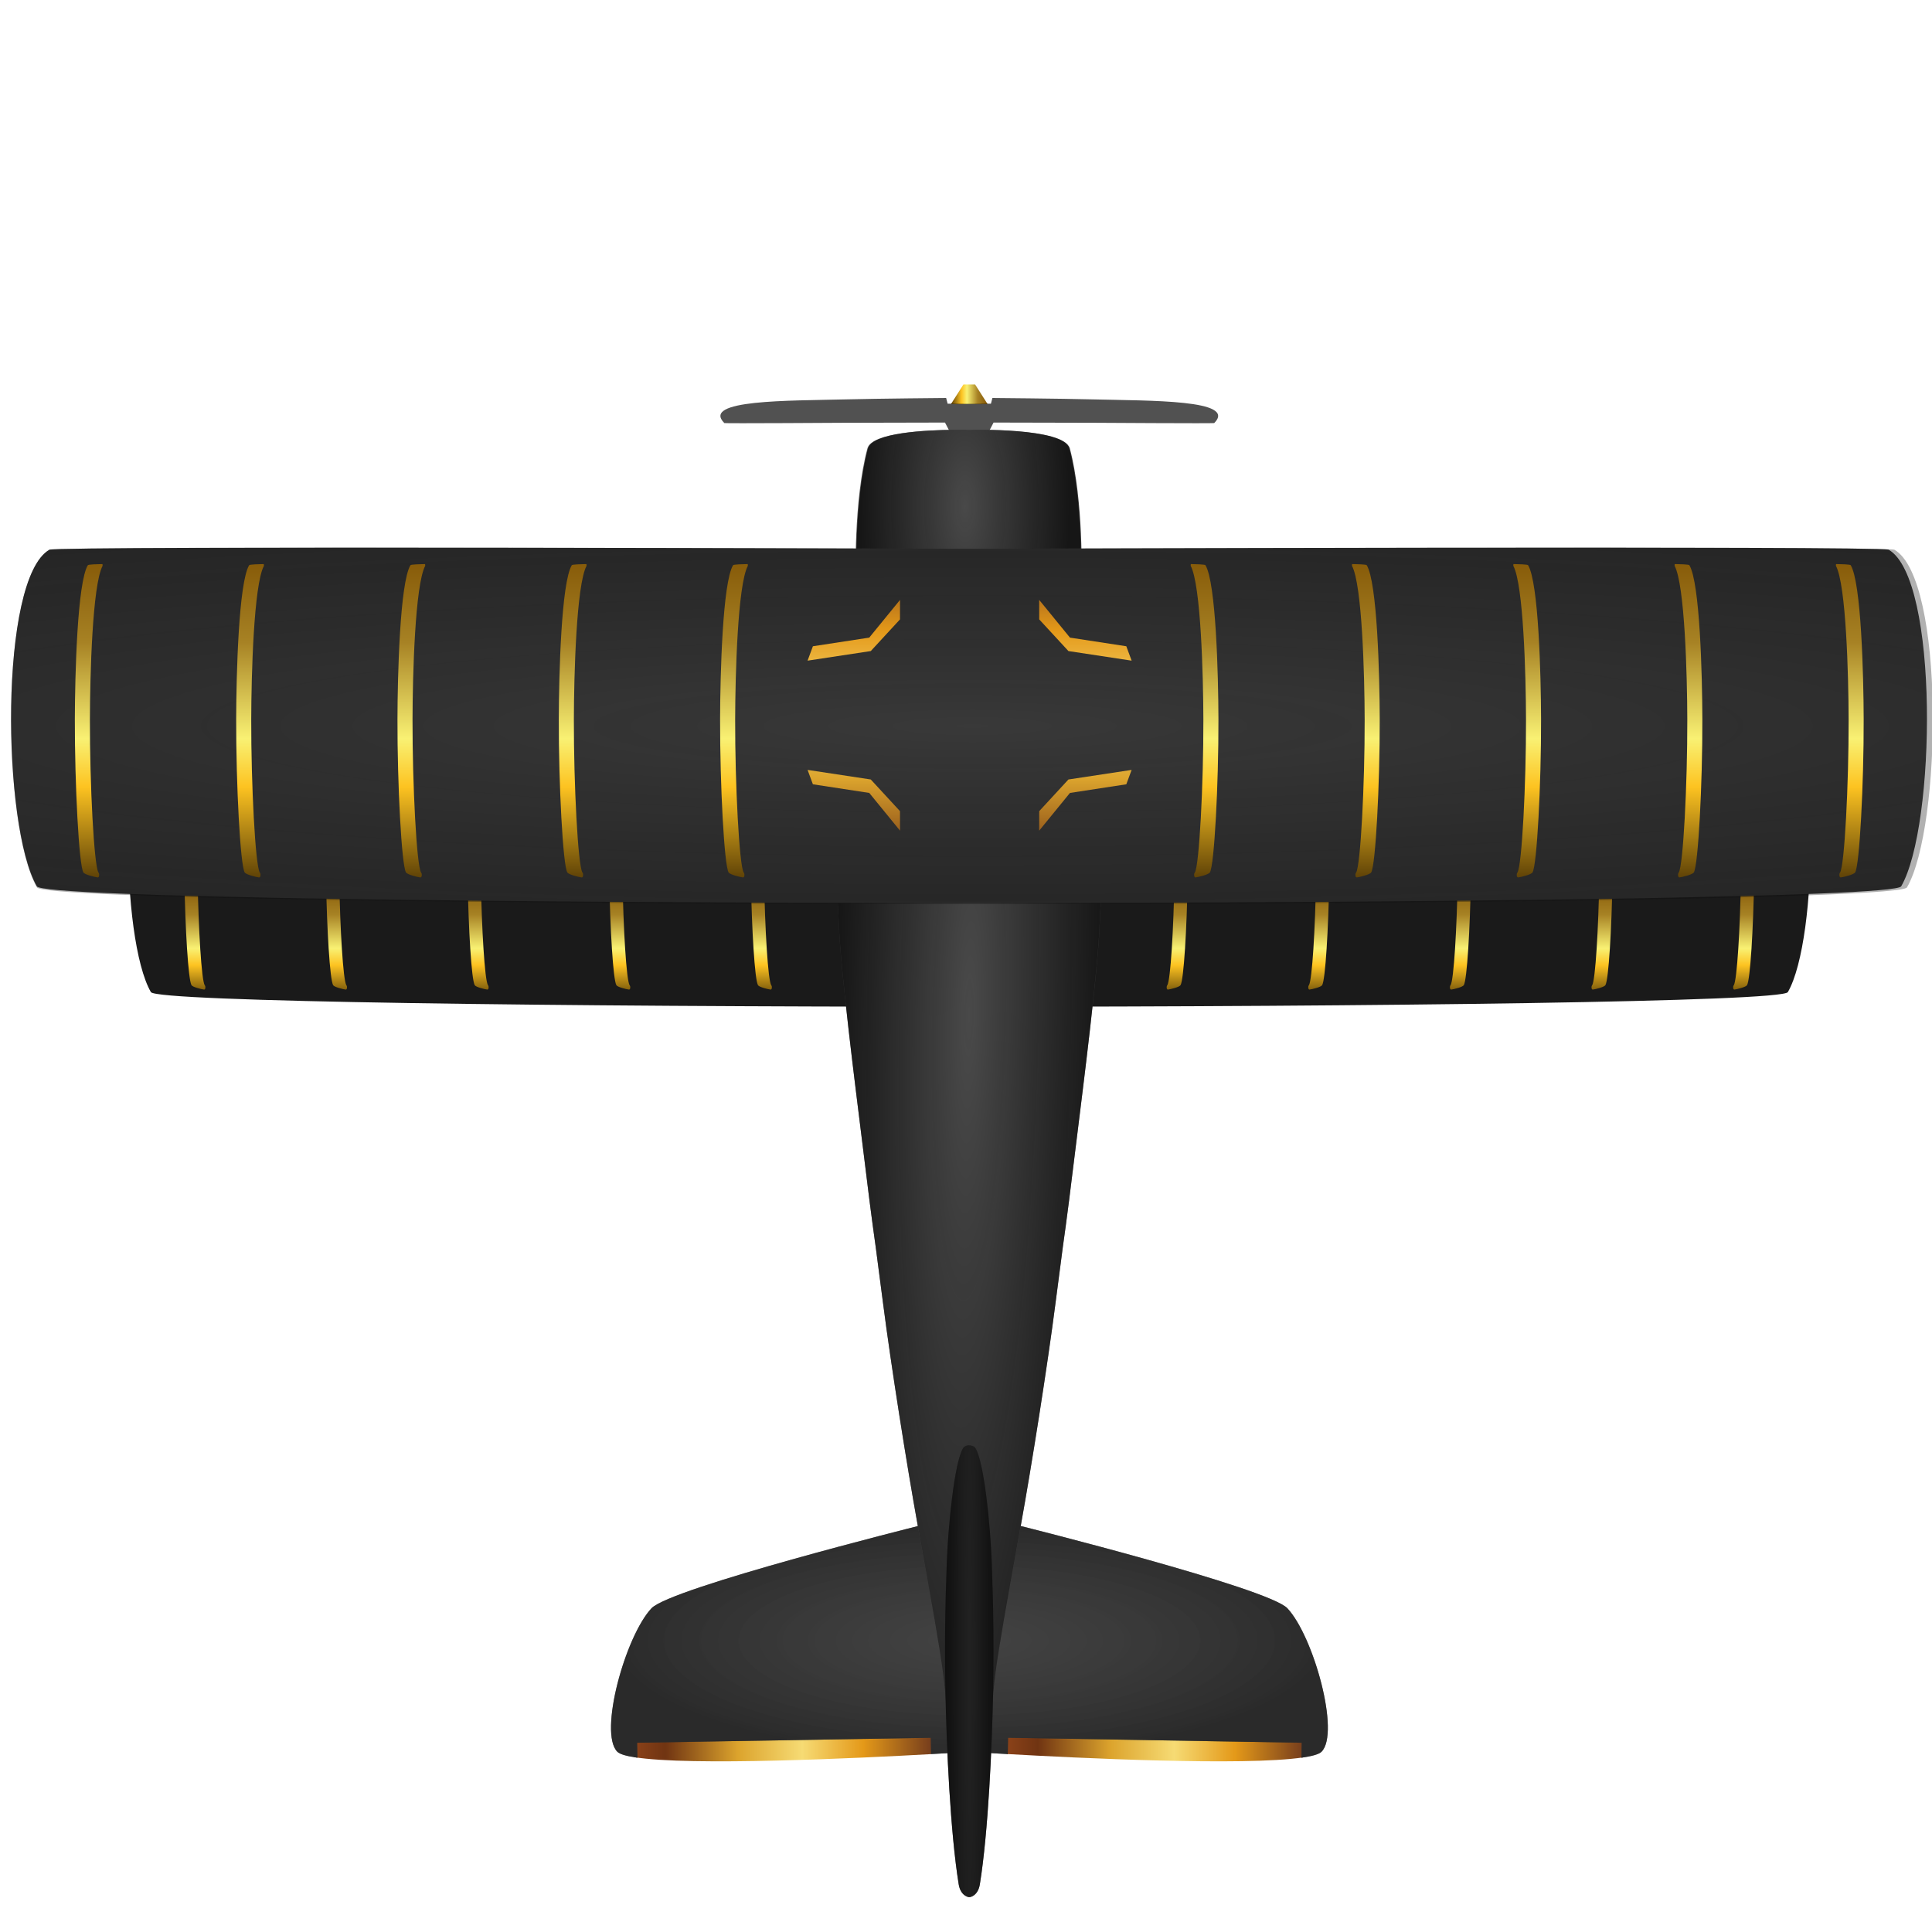 <?xml version="1.0" encoding="UTF-8" standalone="no"?>
<!-- Created with Inkscape (http://www.inkscape.org/) -->

<svg
   version="1.1"
   id="svg1"
   width="500"
   height="500"
   viewBox="0 0 500 500"
   xmlns:xlink="http://www.w3.org/1999/xlink"
   xmlns="http://www.w3.org/2000/svg"
   xmlns:svg="http://www.w3.org/2000/svg">
  <defs
     id="defs1">
    <linearGradient
       id="linearGradient1">
      <stop
         style="stop-color:#595959;stop-opacity:0.4;"
         offset="0"
         id="stop1" />
      <stop
         style="stop-color:#242424;stop-opacity:0.586;"
         offset="1"
         id="stop2" />
    </linearGradient>
    <linearGradient
       id="linearGradient92">
      <stop
         style="stop-color:#1f1f1f;stop-opacity:0.597;"
         offset="0"
         id="stop93" />
      <stop
         style="stop-color:#050505;stop-opacity:0.636;"
         offset="0.855"
         id="stop94" />
    </linearGradient>
    <linearGradient
       id="linearGradient91">
      <stop
         style="stop-color:#404040;stop-opacity:0.401;"
         offset="0.003"
         id="stop91" />
      <stop
         style="stop-color:#000000;stop-opacity:0.3;"
         offset="1"
         id="stop92" />
    </linearGradient>
    <linearGradient
       id="linearGradient25">
      <stop
         style="stop-color:#4d4d4d;stop-opacity:0.7;"
         offset="0"
         id="stop26" />
      <stop
         style="stop-color:#000000;stop-opacity:0.65;"
         offset="1"
         id="stop27" />
    </linearGradient>
    <linearGradient
       id="linearGradient23">
      <stop
         style="stop-color:#4d4d4d;stop-opacity:0.714;"
         offset="0"
         id="stop24" />
      <stop
         style="stop-color:#000000;stop-opacity:0.65;"
         offset="0.997"
         id="stop25" />
    </linearGradient>
    <radialGradient
       xlink:href="#linearGradient25"
       id="radialGradient27"
       cx="249.666"
       cy="130.8"
       fx="249.666"
       fy="130.8"
       r="29.181"
       gradientTransform="matrix(0.927,0,0,2.459,18.29,-190.617)"
       gradientUnits="userSpaceOnUse" />
    <radialGradient
       xlink:href="#linearGradient23"
       id="radialGradient77"
       gradientUnits="userSpaceOnUse"
       gradientTransform="matrix(1.005,0.021,-0.158,7.701,50.054,-2245.937)"
       cx="250.848"
       cy="325.066"
       fx="250.848"
       fy="325.066"
       r="34.325" />
    <radialGradient
       xlink:href="#linearGradient92"
       id="radialGradient94"
       cx="250.848"
       cy="432.015"
       fx="250.848"
       fy="432.015"
       r="6.276"
       gradientTransform="matrix(1.08,0,0,52.021,-19.985,-22041.347)"
       gradientUnits="userSpaceOnUse" />
    <radialGradient
       xlink:href="#linearGradient91"
       id="radialGradient32"
       gradientUnits="userSpaceOnUse"
       gradientTransform="matrix(2.113,0,0,0.238,-278.435,141.325)"
       cx="250.872"
       cy="195.696"
       fx="250.872"
       fy="195.696"
       r="248.183" />
    <radialGradient
       xlink:href="#linearGradient1"
       id="radialGradient2"
       cx="250.889"
       cy="424.785"
       fx="250.889"
       fy="424.785"
       r="92.761"
       gradientTransform="matrix(1,0,0,0.324,0,286.949)"
       gradientUnits="userSpaceOnUse" />
    <linearGradient
       xlink:href="#linearGradient299757"
       id="linearGradient299759"
       x1="642.299"
       y1="1904.653"
       x2="815.932"
       y2="1904.653"
       gradientUnits="userSpaceOnUse"
       gradientTransform="matrix(0.536,0,0,3.79,-576.853,-7075.824)" />
    <linearGradient
       id="linearGradient299757">
      <stop
         style="stop-color:#3b2501;stop-opacity:1"
         offset="0"
         id="stop299753" />
      <stop
         style="stop-color:#fdc321;stop-opacity:1"
         offset="0.311"
         id="stop300119" />
      <stop
         style="stop-color:#f9f173;stop-opacity:1"
         offset="0.445"
         id="stop299859" />
      <stop
         style="stop-color:#a78224;stop-opacity:1"
         offset="0.713"
         id="stop299925" />
      <stop
         style="stop-color:#7d4f01;stop-opacity:1"
         offset="1"
         id="stop299755" />
    </linearGradient>
    <linearGradient
       xlink:href="#linearGradient299757"
       id="linearGradient2"
       gradientUnits="userSpaceOnUse"
       gradientTransform="matrix(0,-0.188,3.79,0,-7075.824,380.715)"
       x1="642.299"
       y1="1904.653"
       x2="815.932"
       y2="1904.653" />
    <linearGradient
       xlink:href="#linearGradient61029"
       id="linearGradient61031"
       x1="32.551"
       y1="236.035"
       x2="202.195"
       y2="236.035"
       gradientUnits="userSpaceOnUse"
       gradientTransform="matrix(0.537,0,0,0.897,-250.985,40.427)" />
    <linearGradient
       id="linearGradient61029">
      <stop
         style="stop-color:#8b4219;stop-opacity:1"
         offset="0"
         id="stop61025" />
      <stop
         style="stop-color:#703412;stop-opacity:1"
         offset="0.106"
         id="stop62773" />
      <stop
         style="stop-color:#dca42d;stop-opacity:1"
         offset="0.351"
         id="stop71209" />
      <stop
         style="stop-color:#f6db74;stop-opacity:1"
         offset="0.566"
         id="stop62771" />
      <stop
         style="stop-color:#e49919;stop-opacity:1"
         offset="0.771"
         id="stop69113" />
      <stop
         style="stop-color:#763d1c;stop-opacity:1"
         offset="1"
         id="stop61027" />
    </linearGradient>
    <linearGradient
       xlink:href="#linearGradient61029"
       id="linearGradient61031-6"
       x1="32.551"
       y1="236.035"
       x2="202.195"
       y2="236.035"
       gradientUnits="userSpaceOnUse"
       gradientTransform="matrix(0.452,0,0,0.158,245.798,416.028)" />
    <linearGradient
       xlink:href="#linearGradient61029"
       id="linearGradient3"
       gradientUnits="userSpaceOnUse"
       gradientTransform="matrix(0.454,0,0,0.158,149.258,416.028)"
       x1="32.551"
       y1="236.035"
       x2="202.195"
       y2="236.035" />
    <linearGradient
       xlink:href="#linearGradient299757"
       id="linearGradient299759-7"
       x1="642.299"
       y1="1904.653"
       x2="815.932"
       y2="1904.653"
       gradientUnits="userSpaceOnUse"
       gradientTransform="matrix(0.06,0,0,0.06,207.067,-14.352)" />
  </defs>
  <g
     id="g1">
    <path
       id="rect16864-8"
       style="fill:url(#linearGradient299759-7);stroke-width:0.391;stroke-linecap:round;stroke-linejoin:round;paint-order:fill markers stroke"
       d="M 250.814 99.496 L 249.34 99.5 L 246.09 104.604 L 250.807 104.613 L 250.891 104.613 L 255.607 104.604 L 252.357 99.5 L 250.883 99.496 L 250.814 99.496 z " />
    <path
       id="path10"
       style="fill:#1a1a1a;fill-opacity:1;stroke-width:8.315;paint-order:markers fill stroke;opacity:0.756"
       d="m 244.861,103 c 0,0 -17.383,0.143 -26.115,0.363 -14.712,0.372 -37.376,0.038 -31.287,6.127 0.121,0.121 31.119,-0.074 31.119,-0.074 l 25.986,-0.059 1.084,2.076 5.201,-0.047 5.199,0.047 1.086,-2.076 25.986,0.059 c 0,0 30.996,0.195 31.117,0.074 6.089,-6.089 -16.575,-5.755 -31.287,-6.127 C 274.219,103.143 256.835,103 256.835,103 l -0.385,1.477 -5.602,0.049 -5.602,-0.049 z" />
    <path
       id="path11"
       style="fill:#404040;fill-opacity:1;stroke-width:8.315;paint-order:markers fill stroke"
       d="m 246.901,111.238 c -7.008,0.06 -21.16,0.695 -22.266,4.822 -3.606,13.456 -3.027,33.889 -3.027,33.889 l 29.146,0.133 29.146,-0.133 c 0,0 0.578,-20.432 -3.027,-33.889 -1.466,-5.47 -25.803,-4.807 -26.009,-4.804 -0.207,0.003 -1.683,-0.038 -3.963,-0.018 z" />
    <path
       id="path16"
       style="fill:url(#radialGradient27);stroke-width:8.315;paint-order:markers fill stroke"
       d="m 246.745,111.238 c -7.008,0.06 -21.16,0.695 -22.266,4.822 -3.606,13.456 -3.027,33.889 -3.027,33.889 l 29.146,0.133 29.146,-0.133 c 0,0 0.578,-20.432 -3.027,-33.889 -1.466,-5.47 -25.803,-4.807 -26.009,-4.804 -0.207,0.003 -1.683,-0.038 -3.963,-0.018 z" />
    <path
       id="rect1631-0"
       style="display:inline;fill:url(#linearGradient61031-6);stroke-width:1.746;stroke-linecap:round;stroke-linejoin:round;paint-order:fill markers stroke"
       d="M 260.527 443.348 L 260.527 453.936 C 278.454 454.951 322.055 457.114 337.287 454.811 L 337.287 443.348 L 260.527 443.348 z " />
    <path
       id="path3"
       style="display:inline;fill:url(#linearGradient3);stroke-width:1.749;stroke-linecap:round;stroke-linejoin:round;paint-order:fill markers stroke"
       d="m 164.027,443.348 v 11.389 c 14.615,2.399 58.392,0.266 76.97,-0.775 v -10.613 z" />
    <path
       id="path64"
       style="fill:#1a1a1a;fill-opacity:1;stroke-width:7.293;paint-order:markers fill stroke"
       d="m 147.062,179.809 c -52.086,-0.064 -104.373,-0.012 -105.171,0.449 -11.467,6.62 -10.731,62.829 -2.842,76.494 2.916,5.051 420.735,5.051 423.651,0 7.889,-13.665 8.625,-69.873 -2.842,-76.494 -1.593,-0.92 -208.186,-0.208 -208.823,-0.206 0,0 -0.319,1e-5 -0.32,0 -0.318,-8.8e-4 -51.726,-0.18 -103.652,-0.243 z" />
    <path
       id="path1"
       style="fill:#333333;fill-opacity:1;stroke-width:8.315;paint-order:markers fill stroke"
       d="m 250.887,394.69 -13.365,0.266 c 0,0 -63.974,15.984 -68.924,21.27 -6.778,7.238 -13.707,32.253 -8.838,37.123 0.664,0.664 2.501,1.167 5.193,1.541 l -0.065,-3.867 76.002,-1.293 0.072,4.227 c 4.342,-0.245 9.495,-0.537 9.924,-0.564 0.428,0.027 5.581,0.32 9.926,0.564 l 0.072,-4.227 76.002,1.293 -0.066,3.867 c 2.693,-0.375 4.531,-0.877 5.195,-1.541 4.87,-4.87 -2.059,-29.885 -8.838,-37.123 -4.95,-5.285 -68.924,-21.27 -68.924,-21.27 z" />
    <path
       id="path74"
       style="fill:url(#radialGradient2);fill-opacity:1;stroke-width:8.315;paint-order:markers fill stroke"
       d="m 250.888,394.686 -13.365,0.266 c 0,0 -63.974,15.984 -68.924,21.27 -6.778,7.238 -13.707,32.253 -8.838,37.123 0.664,0.664 2.501,1.167 5.193,1.541 l -0.065,-3.867 76.002,-1.293 0.072,4.227 c 4.342,-0.245 9.495,-0.537 9.924,-0.564 0.428,0.027 5.581,0.32 9.926,0.564 l 0.072,-4.227 76.002,1.293 -0.066,3.867 c 2.693,-0.375 4.531,-0.877 5.195,-1.541 4.87,-4.87 -2.059,-29.885 -8.838,-37.123 -4.95,-5.285 -68.924,-21.27 -68.924,-21.27 z" />
    <path
       id="path76"
       style="fill:#404040;fill-opacity:1;stroke-width:8.315;paint-order:markers fill stroke"
       d="m 223.852,208.564 c -9.625,9.625 -7.131,19.371 -6.783,30.111 0.397,12.232 4.494,44.087 5.84,55.037 4.218,34.313 1.802,13.862 5.623,43.594 2.064,16.055 6.116,41.703 8.994,57.633 7.726,42.76 7.027,39.105 7.902,58.705 0.048,1.073 2.306,34.539 3.232,35.465 0.706,0.706 1.457,0.849 2.187,0.859 0.73,0.01 1.483,-0.131 2.19,-0.838 0.926,-0.926 3.183,-34.393 3.23,-35.467 0.875,-19.6 0.177,-15.943 7.902,-58.703 2.878,-15.93 6.931,-41.577 8.994,-57.633 3.821,-29.732 1.407,-9.283 5.625,-43.596 1.346,-10.95 5.441,-42.805 5.838,-55.037 0.348,-10.74 2.842,-20.486 -6.783,-30.111 -11.978,-11.978 -24.546,-11.605 -29.119,-11.479 -4.573,0.126 -15.094,1.68 -24.873,11.459 z" />
    <path
       id="path77"
       style="fill:url(#radialGradient77);fill-opacity:1;stroke-width:8.315;paint-order:markers fill stroke"
       d="m 223.847,208.443 c -9.625,9.625 -7.131,19.371 -6.783,30.111 0.397,12.232 4.494,44.087 5.84,55.037 4.218,34.313 1.802,13.862 5.623,43.594 2.064,16.055 6.116,41.703 8.994,57.633 7.726,42.76 7.027,39.105 7.902,58.705 0.048,1.073 2.306,34.539 3.232,35.465 0.706,0.706 1.457,0.849 2.187,0.859 0.73,0.01 1.483,-0.131 2.19,-0.838 0.926,-0.926 3.183,-34.393 3.23,-35.467 0.875,-19.6 0.177,-15.943 7.902,-58.703 2.878,-15.93 6.931,-41.577 8.994,-57.633 3.821,-29.732 1.407,-9.283 5.625,-43.596 1.346,-10.95 5.441,-42.805 5.838,-55.037 0.348,-10.74 2.842,-20.486 -6.783,-30.111 -11.978,-11.978 -24.546,-11.605 -29.119,-11.479 -4.573,0.126 -15.094,1.68 -24.873,11.459 z" />
    <path
       id="path78"
       style="fill:#262626;fill-opacity:1;stroke-width:8.315;paint-order:markers fill stroke"
       d="m 249.212,374.828 c -2.22,3.845 -3.812,19.633 -4.189,29.65 -0.441,11.718 -0.57,22.141 -0.334,33.865 0.275,13.645 1.246,35.826 3.42,49.299 0.491,3.042 2.586,3.382 2.74,3.333 0.155,0.05 2.248,-0.291 2.738,-3.333 2.174,-13.473 3.145,-35.654 3.42,-49.299 0.236,-11.724 0.107,-22.147 -0.334,-33.865 -0.377,-10.017 -1.968,-25.806 -4.188,-29.65 -0.381,-0.659 -1.296,-0.79 -1.886,-0.777 -0.59,0.013 -1.182,0.42 -1.388,0.777 z" />
    <path
       id="path92"
       style="fill:url(#radialGradient94);stroke-width:8.315;paint-order:markers fill stroke"
       d="m 249.212,374.836 c -2.22,3.845 -3.812,19.633 -4.189,29.65 -0.441,11.718 -0.57,22.141 -0.334,33.865 0.275,13.645 1.246,35.826 3.42,49.299 0.491,3.042 2.586,3.382 2.74,3.333 0.155,0.05 2.248,-0.291 2.738,-3.333 2.174,-13.473 3.145,-35.654 3.42,-49.299 0.236,-11.724 0.107,-22.147 -0.334,-33.865 -0.377,-10.017 -1.968,-25.806 -4.188,-29.65 -0.381,-0.659 -1.296,-0.79 -1.886,-0.777 -0.59,0.013 -1.182,0.42 -1.388,0.777 z" />
    <path
       id="path2"
       style="display:inline;fill:url(#linearGradient2);stroke-width:5.51;stroke-linecap:round;stroke-linejoin:round;paint-order:fill markers stroke"
       d="M 47.717 227.381 C 47.934 240.4 48.72 253.622 49.564 254.975 C 49.865 255.456 52.073 256.012 52.82 256.105 C 53.195 256.108 53.173 255.466 53.123 255.264 C 53.101 255.175 53.079 255.11 53.055 255.074 C 53.03 255.038 53.001 255.021 52.984 254.994 C 52.139 253.641 51.356 240.407 51.139 227.381 L 47.717 227.381 z M 84.371 227.381 C 84.589 240.4 85.374 253.622 86.219 254.975 C 86.52 255.456 88.727 256.012 89.475 256.105 C 89.849 256.108 89.827 255.466 89.777 255.264 C 89.756 255.175 89.733 255.11 89.709 255.074 C 89.684 255.038 89.656 255.021 89.639 254.994 C 88.793 253.641 88.01 240.407 87.793 227.381 L 84.371 227.381 z M 121.02 227.381 C 121.237 240.4 122.02 253.622 122.865 254.975 C 123.166 255.456 125.374 256.012 126.121 256.105 C 126.495 256.108 126.476 255.466 126.426 255.264 C 126.404 255.175 126.382 255.11 126.357 255.074 C 126.332 255.038 126.304 255.021 126.287 254.994 C 125.442 253.641 124.656 240.407 124.439 227.381 L 121.02 227.381 z M 157.676 227.381 C 157.893 240.4 158.679 253.622 159.523 254.975 C 159.824 255.456 162.034 256.012 162.781 256.105 C 163.156 256.108 163.134 255.466 163.084 255.264 C 163.062 255.175 163.038 255.11 163.014 255.074 C 162.989 255.038 162.963 255.021 162.945 254.994 C 162.1 253.641 161.317 240.407 161.1 227.381 L 157.676 227.381 z M 194.324 227.381 C 194.542 240.4 195.325 253.622 196.17 254.975 C 196.471 255.456 198.68 256.012 199.428 256.105 C 199.802 256.108 199.782 255.466 199.732 255.264 C 199.711 255.175 199.687 255.11 199.662 255.074 C 199.637 255.038 199.609 255.021 199.592 254.994 C 198.747 253.641 197.963 240.407 197.746 227.381 L 194.324 227.381 z M 303.943 227.381 C 303.727 240.406 302.945 253.637 302.1 254.99 C 302.082 255.018 302.054 255.034 302.029 255.07 C 302.005 255.106 301.983 255.171 301.961 255.26 C 301.911 255.462 301.889 256.104 302.264 256.102 C 303.011 256.008 305.219 255.452 305.52 254.971 C 306.364 253.618 307.15 240.399 307.367 227.381 L 303.943 227.381 z M 340.592 227.381 C 340.375 240.406 339.591 253.637 338.746 254.99 C 338.729 255.018 338.701 255.034 338.676 255.07 C 338.651 255.106 338.629 255.171 338.607 255.26 C 338.558 255.462 338.536 256.104 338.91 256.102 C 339.657 256.008 341.867 255.452 342.168 254.971 C 343.013 253.618 343.796 240.399 344.014 227.381 L 340.592 227.381 z M 377.25 227.381 C 377.033 240.406 376.249 253.637 375.404 254.99 C 375.387 255.018 375.359 255.034 375.334 255.07 C 375.309 255.106 375.287 255.171 375.266 255.26 C 375.216 255.462 375.194 256.104 375.568 256.102 C 376.316 256.008 378.523 255.452 378.824 254.971 C 379.669 253.618 380.452 240.399 380.67 227.381 L 377.25 227.381 z M 413.896 227.381 C 413.679 240.406 412.896 253.637 412.051 254.99 C 412.034 255.018 412.005 255.034 411.98 255.07 C 411.956 255.106 411.934 255.171 411.912 255.26 C 411.862 255.462 411.841 256.104 412.215 256.102 C 412.962 256.008 415.17 255.452 415.471 254.971 C 416.315 253.618 417.101 240.399 417.318 227.381 L 413.896 227.381 z M 450.551 227.381 C 450.334 240.406 449.55 253.637 448.705 254.99 C 448.688 255.018 448.66 255.034 448.635 255.07 C 448.61 255.106 448.588 255.171 448.566 255.26 C 448.517 255.462 448.495 256.104 448.869 256.102 C 449.616 256.008 451.824 255.452 452.125 254.971 C 452.97 253.618 453.755 240.399 453.973 227.381 L 450.551 227.381 z " />
    <path
       id="path29"
       style="fill:#333333;fill-opacity:1;stroke-width:8.306;paint-order:markers fill stroke"
       d="m 132.554,141.754 c -59.319,-0.072 -118.868,-0.013 -119.777,0.511 -13.059,7.54 -12.222,71.555 -3.237,87.117 3.321,5.752 479.163,5.752 482.484,0 8.985,-15.562 9.823,-79.577 -3.237,-87.117 -1.815,-1.048 -237.097,-0.237 -237.823,-0.234 0,0 -0.364,1e-5 -0.365,0 -0.362,-0.001 -58.909,-0.205 -118.046,-0.277 z" />
    <path
       id="path30"
       style="display:inline;fill:url(#radialGradient32);stroke-width:8.332;paint-order:markers fill stroke"
       d="m 132.948,141.761 c -59.502,-0.073 -119.235,-0.013 -120.146,0.513 -13.1,7.563 -12.259,71.775 -3.247,87.385 3.331,5.77 480.641,5.77 483.973,0 9.012,-15.61 9.853,-79.822 -3.247,-87.385 -1.82,-1.051 -237.828,-0.237 -238.557,-0.235 0,0 -0.365,1e-5 -0.366,0 -0.364,-0.001 -59.091,-0.205 -118.41,-0.278 z" />
    <path
       id="rect1631"
       style="fill:url(#linearGradient61031);stroke-width:4.528;stroke-linecap:round;stroke-linejoin:round;paint-order:fill markers stroke"
       d="M -155.25 232.928 L -165.016 224.959 L -167.25 210.377 L -170.975 209 L -168.494 225.355 L -160.301 232.914 L -155.25 232.928 z M -155.25 268.938 L -160.301 268.951 L -168.494 276.51 L -170.975 292.865 L -167.25 291.488 L -165.016 276.906 L -155.25 268.938 z M -199.25 209 L -202.975 210.377 L -205.209 224.959 L -214.975 232.928 L -209.924 232.914 L -201.73 225.355 L -199.25 209 z M -199.25 292.865 L -201.73 276.51 L -209.924 268.951 L -214.975 268.938 L -205.209 276.906 L -202.975 291.488 L -199.25 292.865 z "
       transform="rotate(-90)" />
    <path
       id="rect16864"
       style="fill:url(#linearGradient299759);stroke-width:9.296;stroke-linecap:round;stroke-linejoin:round;paint-order:fill markers stroke"
       d="M -145.977 308.213 C -145.985 308.151 -146.395 308.127 -146.453 308.158 C -151.409 310.787 -174.804 311.405 -186.15 311.432 C -203.059 311.471 -223.982 310.367 -225.811 309.225 C -225.842 309.205 -225.861 309.173 -225.902 309.145 C -225.943 309.117 -226.019 309.091 -226.119 309.066 C -226.35 309.01 -227.079 308.986 -227.076 309.412 C -226.97 310.263 -226.338 312.778 -225.789 313.121 C -223.961 314.263 -203.035 315.369 -186.127 315.33 C -174.656 315.304 -150.775 314.693 -146.266 311.969 C -146.052 311.84 -145.997 309.451 -145.977 308.213 z M -145.977 349.955 C -145.985 349.893 -146.395 349.87 -146.453 349.9 C -151.409 352.529 -174.804 353.148 -186.15 353.174 C -203.059 353.213 -223.982 352.109 -225.811 350.967 C -225.842 350.947 -225.861 350.915 -225.902 350.887 C -225.943 350.859 -226.019 350.833 -226.119 350.809 C -226.35 350.752 -227.079 350.728 -227.076 351.154 C -226.97 352.005 -226.338 354.521 -225.789 354.863 C -223.961 356.005 -203.035 357.111 -186.127 357.072 C -174.656 357.046 -150.775 356.435 -146.266 353.711 C -146.052 353.582 -145.997 351.193 -145.977 349.955 z M -145.977 391.709 C -145.985 391.647 -146.395 391.624 -146.453 391.654 C -151.409 394.283 -174.804 394.903 -186.15 394.93 C -203.059 394.969 -223.982 393.863 -225.811 392.721 C -225.842 392.701 -225.861 392.669 -225.902 392.641 C -225.943 392.613 -226.019 392.587 -226.119 392.562 C -226.35 392.506 -227.079 392.482 -227.076 392.908 C -226.97 393.759 -226.338 396.274 -225.789 396.617 C -223.961 397.759 -203.035 398.865 -186.127 398.826 C -174.656 398.8 -150.775 398.189 -146.266 395.465 C -146.052 395.336 -145.997 392.947 -145.977 391.709 z M -145.977 433.451 C -145.985 433.39 -146.395 433.366 -146.453 433.396 C -151.409 436.025 -174.804 436.646 -186.15 436.672 C -203.059 436.711 -223.982 435.605 -225.811 434.463 C -225.842 434.443 -225.861 434.411 -225.902 434.383 C -225.943 434.355 -226.019 434.329 -226.119 434.305 C -226.35 434.248 -227.079 434.224 -227.076 434.65 C -226.97 435.502 -226.338 438.017 -225.789 438.359 C -223.961 439.501 -203.035 440.607 -186.127 440.568 C -174.656 440.542 -150.775 439.931 -146.266 437.207 C -146.052 437.078 -145.997 434.689 -145.977 433.451 z M -145.977 475.201 C -145.985 475.14 -146.395 475.116 -146.453 475.146 C -151.409 477.775 -174.804 478.396 -186.15 478.422 C -203.059 478.461 -223.982 477.355 -225.811 476.213 C -225.842 476.193 -225.861 476.161 -225.902 476.133 C -225.943 476.105 -226.019 476.079 -226.119 476.055 C -226.35 475.998 -227.079 475.974 -227.076 476.4 C -226.97 477.252 -226.338 479.767 -225.789 480.109 C -223.961 481.251 -203.035 482.357 -186.127 482.318 C -174.656 482.292 -150.775 481.681 -146.266 478.957 C -146.052 478.828 -145.997 476.439 -145.977 475.201 z M -145.98 26.488 C -146.001 25.25 -146.056 22.861 -146.27 22.732 C -150.779 20.009 -174.66 19.398 -186.131 19.371 C -203.039 19.332 -223.965 20.438 -225.793 21.58 C -226.342 21.923 -226.974 24.438 -227.08 25.289 C -227.083 25.715 -226.354 25.692 -226.123 25.635 C -226.022 25.61 -225.947 25.585 -225.906 25.557 C -225.865 25.528 -225.846 25.496 -225.814 25.477 C -223.986 24.335 -203.063 23.229 -186.154 23.268 C -174.807 23.294 -151.413 23.914 -146.457 26.543 C -146.399 26.574 -145.988 26.55 -145.98 26.488 z M -145.98 68.238 C -146.001 67 -146.056 64.611 -146.27 64.482 C -150.779 61.759 -174.66 61.148 -186.131 61.121 C -203.039 61.082 -223.965 62.188 -225.793 63.33 C -226.342 63.673 -226.974 66.188 -227.08 67.039 C -227.083 67.465 -226.354 67.442 -226.123 67.385 C -226.022 67.36 -225.947 67.335 -225.906 67.307 C -225.865 67.278 -225.846 67.246 -225.814 67.227 C -223.986 66.085 -203.063 64.979 -186.154 65.018 C -174.807 65.044 -151.413 65.664 -146.457 68.293 C -146.399 68.324 -145.988 68.3 -145.98 68.238 z M -145.98 109.98 C -146.001 108.743 -146.056 106.354 -146.27 106.225 C -150.779 103.501 -174.66 102.89 -186.131 102.863 C -203.039 102.824 -223.965 103.93 -225.793 105.072 C -226.342 105.415 -226.974 107.93 -227.08 108.781 C -227.083 109.208 -226.354 109.184 -226.123 109.127 C -226.022 109.102 -225.947 109.077 -225.906 109.049 C -225.865 109.02 -225.846 108.988 -225.814 108.969 C -223.986 107.827 -203.063 106.721 -186.154 106.76 C -174.807 106.786 -151.413 107.407 -146.457 110.035 C -146.399 110.066 -145.988 110.042 -145.98 109.98 z M -145.98 151.734 C -146.001 150.496 -146.056 148.107 -146.27 147.979 C -150.779 145.255 -174.66 144.644 -186.131 144.617 C -203.039 144.578 -223.965 145.684 -225.793 146.826 C -226.342 147.169 -226.974 149.686 -227.08 150.537 C -227.083 150.963 -226.354 150.94 -226.123 150.883 C -226.022 150.858 -225.947 150.831 -225.906 150.803 C -225.865 150.774 -225.846 150.744 -225.814 150.725 C -223.986 149.583 -203.063 148.477 -186.154 148.516 C -174.807 148.542 -151.413 149.16 -146.457 151.789 C -146.399 151.82 -145.988 151.796 -145.98 151.734 z M -145.98 193.477 C -146.001 192.239 -146.056 189.85 -146.27 189.721 C -150.779 186.997 -174.66 186.386 -186.131 186.359 C -203.039 186.32 -223.965 187.426 -225.793 188.568 C -226.342 188.911 -226.974 191.428 -227.08 192.279 C -227.083 192.706 -226.354 192.682 -226.123 192.625 C -226.022 192.6 -225.947 192.573 -225.906 192.545 C -225.865 192.516 -225.846 192.486 -225.814 192.467 C -223.986 191.325 -203.063 190.219 -186.154 190.258 C -174.807 190.284 -151.413 190.903 -146.457 193.531 C -146.399 193.562 -145.988 193.538 -145.98 193.477 z "
       transform="rotate(-90)" />
  </g>
</svg>
